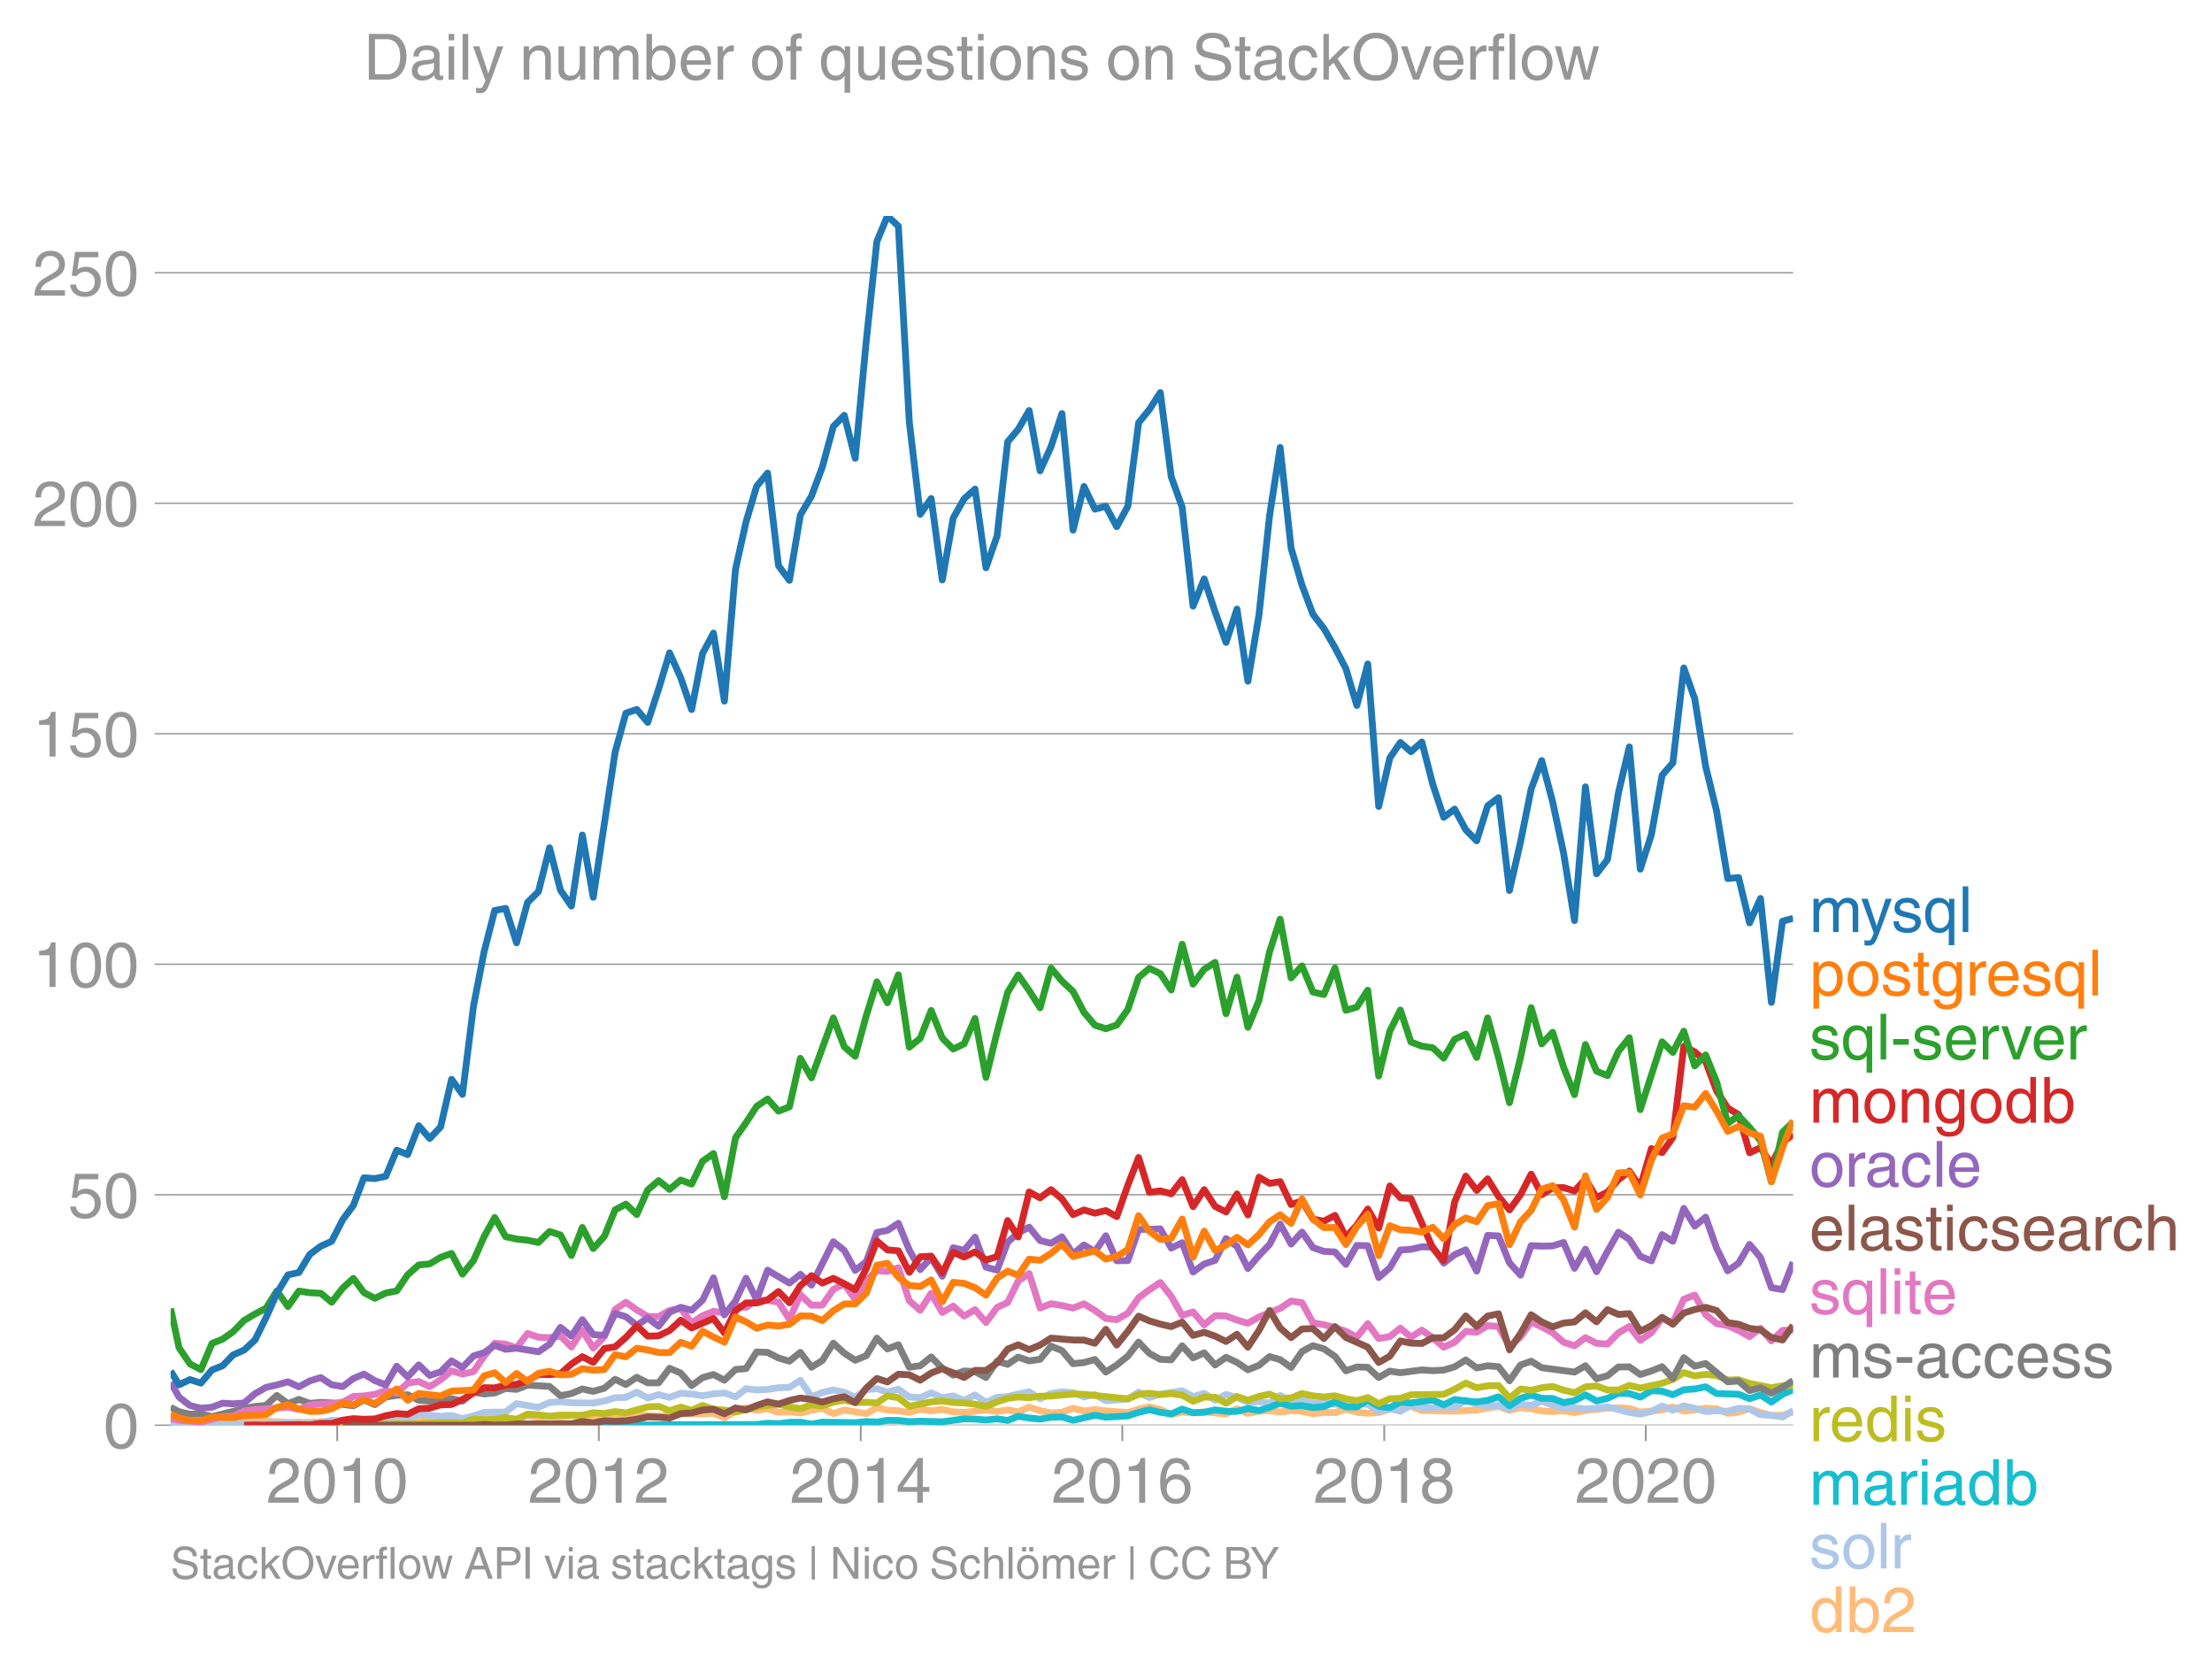 <svg height="492.325" viewBox="0 0 486.886 369.243" width="649.181" xmlns="http://www.w3.org/2000/svg" xmlns:xlink="http://www.w3.org/1999/xlink"><defs><style>*{stroke-linecap:butt;stroke-linejoin:round}</style></defs><g id="figure_1"><path d="M0 369.243h486.886V0H0z" fill="none" id="patch_1"/><g id="axes_1"><path d="M37.556 313.628h357.12V47.516H37.556z" fill="none" id="patch_2"/><path clip-path="url(#pdfb3ee25ee)" d="M37.556 312.994l1.855.34 2.404-.18 4.85.245 2.327-.35 2.325.056 2.407-.187 2.406.121 2.405-.256 2.406.06 2.445.196 2.405-.087 2.407.054 2.404-.155 2.406.155 7.096-.523 2.407.03 2.406.33 4.811-.327 2.445.294 2.405-.365 2.408-.028 2.403.163 2.406-.032 4.772-.804 2.325.183 2.407.585 2.405-.095 2.406-.92 2.405.364 2.445-.163 2.406.104 2.407-.3 4.81.228 2.444.524 2.366-.41 2.365-.67 7.218.46 2.405-.133 2.445-.393h4.813l2.404-.117 2.405 1.001 2.445-1.505 2.327-.7 2.325.536 2.407-.313 2.406.771 2.405-.095 2.406.259 2.445-.622 2.405-.414 2.407 1.167 2.404-.795 4.85.795 2.327-1.324 2.325.538 2.407.16 2.406.364 2.405-.702 2.406.342 2.445-.295 2.405.527 2.408.128 4.809-.556 2.445.36 2.327-.36 2.325.425 2.407-1.045 2.405.783 2.406.502 2.405-.142 2.445-.883 2.406.585 2.407-.29 2.404.29 4.85.364 2.366-.752 2.365-.492 2.407.576 2.405 1.093 2.406-.552 2.405.225 2.445-.262 4.813.49 2.404-1.163 2.405 1 2.445-.458 2.327-.148 2.325.312 2.407-.3 2.406.169 2.405.507 2.406-.278 2.445.033 2.405-.77 2.407.704 2.404.21 2.406-.144 2.445-.72 2.326-.194 2.325-.46 2.407.909 7.217.137 4.85-.238 4.811-.812 2.406.887 2.445-.59 2.327.203 2.325.518 2.407.132 2.405-.165 2.406.401 2.405-.466 4.85-.514 2.408-.075 2.404.142 2.405.807 4.811-.479 2.365-.667 2.407.914 2.405-.26 2.406-.382 2.405.154 2.445.981 2.406-.256 2.407-.79 2.404.891 2.405.613 2.445-.032 2.327-.706h0" fill="none" stroke="#ffbb78" stroke-linecap="square" stroke-width="1.5" id="line2d_1"/><g id="matplotlib.axis_1"><g id="xtick_1"><g id="line2d_2"><defs><path d="M0 0v3.5" id="mb4aacae648" stroke="#969696" stroke-width=".4"/></defs><use x="74.23" xlink:href="#mb4aacae648" y="313.628" fill="#969696" stroke="#969696" stroke-width=".4"/></g><g transform="matrix(.14 0 0 -.14 58.66 330.678)" fill="#969696" id="text_1"><defs><path d="M4.39 45.125q0 12.39 6.391 18.781 6.406 6.407 17.938 6.407 9.656 0 15.812-5.86 6.157-5.86 6.157-15.14 0-7.22-3.547-12.188-3.532-4.953-10.422-8.703l-12.11-6.64Q13.922 15.921 12.5 8.296h38.188V0H2.593q.39 9.906 4.297 16.5 3.906 6.594 12.203 11.375l12.593 7.328q5.032 2.89 7.329 5.984 2.297 3.094 2.297 8.516 0 5.375-3.766 9.031-3.75 3.672-10.156 3.672-7.078 0-10.594-4.672-3.516-4.656-3.61-12.609z" id="HelveticaWorld-Regular-50"/><path d="M42.484 34.188q0 14.109-3.734 21.156-3.734 7.062-10.969 7.062-7.078 0-10.89-7.062-3.797-7.047-3.797-21.157 0-13.671 3.75-20.937Q20.609 6 27.78 6q7.235 0 10.969 7 3.734 7.016 3.734 21.188zm9.422 0q0-17.297-6.25-26.704-6.25-9.39-17.875-9.39-12.062 0-18.062 9.734-6 9.75-6 26.36 0 17.03 6.14 26.578 6.157 9.547 17.922 9.547 11.625 0 17.875-9.5t6.25-26.626z" id="HelveticaWorld-Regular-48"/><path d="M35.89 0h-9.374v49.906H10.109v6.985q8.594.28 12.782 2.75Q27.094 62.109 29 70.313h6.89z" id="HelveticaWorld-Regular-49"/></defs><use xlink:href="#HelveticaWorld-Regular-50"/><use x="55.615" xlink:href="#HelveticaWorld-Regular-48"/><use x="111.23" xlink:href="#HelveticaWorld-Regular-49"/><use x="166.846" xlink:href="#HelveticaWorld-Regular-48"/></g></g><g id="xtick_2"><use x="131.805" xlink:href="#mb4aacae648" y="313.628" fill="#969696" stroke="#969696" stroke-width=".4" id="line2d_3"/><g transform="matrix(.14 0 0 -.14 116.234 330.678)" fill="#969696" id="text_2"><use xlink:href="#HelveticaWorld-Regular-50"/><use x="55.615" xlink:href="#HelveticaWorld-Regular-48"/><use x="111.23" xlink:href="#HelveticaWorld-Regular-49"/><use x="166.846" xlink:href="#HelveticaWorld-Regular-50"/></g></g><g id="xtick_3"><use x="189.458" xlink:href="#mb4aacae648" y="313.628" fill="#969696" stroke="#969696" stroke-width=".4" id="line2d_4"/><g transform="matrix(.14 0 0 -.14 173.888 330.678)" fill="#969696" id="text_3"><defs><path d="M10.594 24.703h22.61v31.89h-.188zM42 17.093V0h-8.797v17.094H2.484v8.593L34.72 70.314H42v-45.61h10.297v-7.61z" id="HelveticaWorld-Regular-52"/></defs><use xlink:href="#HelveticaWorld-Regular-50"/><use x="55.615" xlink:href="#HelveticaWorld-Regular-48"/><use x="111.23" xlink:href="#HelveticaWorld-Regular-49"/><use x="166.846" xlink:href="#HelveticaWorld-Regular-52"/></g></g><g id="xtick_4"><use x="247.033" xlink:href="#mb4aacae648" y="313.628" fill="#969696" stroke="#969696" stroke-width=".4" id="line2d_5"/><g transform="matrix(.14 0 0 -.14 231.462 330.678)" fill="#969696" id="text_4"><defs><path d="M14.11 21.578q0-6.875 4.093-11.234Q22.313 6 28.906 6q6.297 0 10.032 4.438 3.734 4.453 3.734 11.687 0 6.297-3.688 10.547-3.687 4.25-10.468 4.25-6.594 0-10.5-4.156-3.907-4.157-3.907-11.188zM41.702 51.61q-.984 5.375-3.984 8.078-3 2.72-8.125 2.72-8.11 0-12.36-7.923-4.25-7.906-4.343-18.109l.203-.188q5.61 8.641 16.687 8.641 8.844 0 15.438-5.86 6.593-5.859 6.593-16.452 0-10.5-6.25-17.47-6.25-6.952-16.843-6.952-12.219 0-18.563 8.687-6.344 8.703-6.344 25.938 0 16.593 6.485 27.093 6.5 10.5 19.484 10.5 8.407 0 14.219-5.015 5.813-5 6.297-13.688z" id="HelveticaWorld-Regular-54"/></defs><use xlink:href="#HelveticaWorld-Regular-50"/><use x="55.615" xlink:href="#HelveticaWorld-Regular-48"/><use x="111.23" xlink:href="#HelveticaWorld-Regular-49"/><use x="166.846" xlink:href="#HelveticaWorld-Regular-54"/></g></g><g id="xtick_5"><use x="304.686" xlink:href="#mb4aacae648" y="313.628" fill="#969696" stroke="#969696" stroke-width=".4" id="line2d_6"/><g transform="matrix(.14 0 0 -.14 289.115 330.678)" fill="#969696" id="text_5"><defs><path d="M27.594 40.578q5.422 0 8.953 3.094 3.547 3.11 3.547 8.234 0 4.594-3.407 7.547-3.39 2.953-9.687 2.953-5.61 0-8.672-3.11-3.047-3.093-3.047-7.874 0-5.125 3.813-7.984 3.812-2.86 8.5-2.86zm.093-7.562q-6.78 0-10.64-3.766-3.86-3.766-3.86-9.234 0-6.297 3.907-10.157Q21 6 28.219 6q6.406 0 10.234 3.86 3.828 3.859 3.828 10.265 0 5.469-3.828 9.172-3.828 3.719-10.766 3.719zM49.22 52.203q0-10.594-9.032-14.797 6.204-2.781 8.86-7.36 2.656-4.562 2.656-9.733 0-10.016-6.453-16.125-6.438-6.094-17.375-6.094-9.563 0-16.813 5.25-7.25 5.25-7.25 17.062 0 11.922 11.907 16.907-9.516 3.796-9.516 13.671 0 8.297 5.64 13.813 5.641 5.516 15.641 5.516 10.016 0 15.875-5.204 5.86-5.203 5.86-12.906z" id="HelveticaWorld-Regular-56"/></defs><use xlink:href="#HelveticaWorld-Regular-50"/><use x="55.615" xlink:href="#HelveticaWorld-Regular-48"/><use x="111.23" xlink:href="#HelveticaWorld-Regular-49"/><use x="166.846" xlink:href="#HelveticaWorld-Regular-56"/></g></g><g id="xtick_6"><use x="362.261" xlink:href="#mb4aacae648" y="313.628" fill="#969696" stroke="#969696" stroke-width=".4" id="line2d_7"/><g transform="matrix(.14 0 0 -.14 346.69 330.678)" fill="#969696" id="text_6"><use xlink:href="#HelveticaWorld-Regular-50"/><use x="55.615" xlink:href="#HelveticaWorld-Regular-48"/><use x="111.23" xlink:href="#HelveticaWorld-Regular-50"/><use x="166.846" xlink:href="#HelveticaWorld-Regular-48"/></g></g></g><g id="matplotlib.axis_2"><g id="ytick_1"><path clip-path="url(#pdfb3ee25ee)" d="M37.556 313.628h357.12" fill="none" stroke="#969696" stroke-linecap="square" stroke-width=".3" id="line2d_8"/><g id="line2d_9"><defs><path d="M0 0h-3.5" id="m575129aa50" stroke="#969696" stroke-width=".3"/></defs><use x="37.556" xlink:href="#m575129aa50" y="313.628" fill="#969696" stroke="#969696" stroke-width=".3"/></g><use xlink:href="#HelveticaWorld-Regular-48" transform="matrix(.14 0 0 -.14 22.77 318.653)" fill="#969696" id="text_7"/></g><g id="ytick_2"><path clip-path="url(#pdfb3ee25ee)" d="M37.556 262.906h357.12" fill="none" stroke="#969696" stroke-linecap="square" stroke-width=".3" id="line2d_10"/><use x="37.556" xlink:href="#m575129aa50" y="262.906" fill="#969696" stroke="#969696" stroke-width=".3" id="line2d_11"/><g transform="matrix(.14 0 0 -.14 14.985 267.93)" fill="#969696" id="text_8"><defs><path d="M14.703 40.922q5.813 4.39 13.625 4.39 9.469 0 16.281-6.296 6.813-6.297 6.813-16.22 0-10.78-6.578-17.796-6.563-7-18.422-7-10.313 0-16.266 5.047Q4.203 8.109 3.22 17.39h9.094q.671-5.672 4.437-8.672 3.766-3 10.453-3 6.485 0 10.64 4.484Q42 14.703 42 21.688q0 7.125-4.36 11.421-4.343 4.297-11.218 4.297-7.813 0-13.047-6.687l-7.563.39 5.266 37.594h36.438v-8.5H17.672z" id="HelveticaWorld-Regular-53"/></defs><use xlink:href="#HelveticaWorld-Regular-53"/><use x="55.615" xlink:href="#HelveticaWorld-Regular-48"/></g></g><g id="ytick_3"><path clip-path="url(#pdfb3ee25ee)" d="M37.556 212.184h357.12" fill="none" stroke="#969696" stroke-linecap="square" stroke-width=".3" id="line2d_12"/><use x="37.556" xlink:href="#m575129aa50" y="212.184" fill="#969696" stroke="#969696" stroke-width=".3" id="line2d_13"/><g transform="matrix(.14 0 0 -.14 7.2 217.208)" fill="#969696" id="text_9"><use xlink:href="#HelveticaWorld-Regular-49"/><use x="55.615" xlink:href="#HelveticaWorld-Regular-48"/><use x="111.23" xlink:href="#HelveticaWorld-Regular-48"/></g></g><g id="ytick_4"><path clip-path="url(#pdfb3ee25ee)" d="M37.556 161.461h357.12" fill="none" stroke="#969696" stroke-linecap="square" stroke-width=".3" id="line2d_14"/><use x="37.556" xlink:href="#m575129aa50" y="161.461" fill="#969696" stroke="#969696" stroke-width=".3" id="line2d_15"/><g transform="matrix(.14 0 0 -.14 7.2 166.486)" fill="#969696" id="text_10"><use xlink:href="#HelveticaWorld-Regular-49"/><use x="55.615" xlink:href="#HelveticaWorld-Regular-53"/><use x="111.23" xlink:href="#HelveticaWorld-Regular-48"/></g></g><g id="ytick_5"><path clip-path="url(#pdfb3ee25ee)" d="M37.556 110.74h357.12" fill="none" stroke="#969696" stroke-linecap="square" stroke-width=".3" id="line2d_16"/><use x="37.556" xlink:href="#m575129aa50" y="110.739" fill="#969696" stroke="#969696" stroke-width=".3" id="line2d_17"/><g transform="matrix(.14 0 0 -.14 7.2 115.764)" fill="#969696" id="text_11"><use xlink:href="#HelveticaWorld-Regular-50"/><use x="55.615" xlink:href="#HelveticaWorld-Regular-48"/><use x="111.23" xlink:href="#HelveticaWorld-Regular-48"/></g></g><g id="ytick_6"><path clip-path="url(#pdfb3ee25ee)" d="M37.556 60.017h357.12" fill="none" stroke="#969696" stroke-linecap="square" stroke-width=".3" id="line2d_18"/><use x="37.556" xlink:href="#m575129aa50" y="60.017" fill="#969696" stroke="#969696" stroke-width=".3" id="line2d_19"/><g transform="matrix(.14 0 0 -.14 7.2 65.042)" fill="#969696" id="text_12"><use xlink:href="#HelveticaWorld-Regular-50"/><use x="55.615" xlink:href="#HelveticaWorld-Regular-53"/><use x="111.23" xlink:href="#HelveticaWorld-Regular-48"/></g></g></g><path clip-path="url(#pdfb3ee25ee)" d="M37.556 313.565l1.855-.1 9.581.09 2.325-.189 7.218.026 2.406-.222 2.445-.098 2.405.218 2.407.011 2.404-.248 2.406-.505 2.445.066 2.326-.181 2.325-.048 2.407.296 2.406-.394 2.405-.721 2.406.851 2.445-1.243 4.813.49 2.403-.2 2.406.724 2.445-.621 2.327-.765 4.732-.082 2.405-1.837 4.811.818 2.445-1.08 2.406-.166 2.407.232 4.81.065 2.444-.458 2.366-.717 2.365-.068 2.407-1.15 2.405 1.28 2.406-.74 2.405.61 2.445-.916 2.406.17 2.407.386 2.404-.419 2.405-.203 2.445.884 2.327-1.826 2.325.288 2.407-.124 2.406-.367 2.405-.072 2.406-1.564 2.445 3.6 2.405-.92 2.407-.553 2.404.519 2.406 1.084 2.445-1.669 2.326-.222 2.325.746 2.407-.615 2.406 1.695 2.405.164 2.406-1.08 2.445 1.08 2.405-.405 2.408.993 2.403-1.196 2.406 1.654 2.445-1.145 2.327-.152 2.325-.568 2.407-.466 2.405 1.513 2.406-1.14 2.405-.365 2.445.164 2.406.944 2.407-.519 2.404 1.365 4.85-.383 2.366-1.517 2.365 1.19 2.407-.744 4.81-.744 2.406 1.291 2.445-.72 2.406 1.525 2.407-1.296 2.404.688 2.405 1.08 2.445-.23 2.327.381 2.325-1.69 2.407 1.236 2.406-.287 2.405.727 2.406-.04 2.445.295 2.405.083 2.407-.312 2.404.244 2.406 1.556 2.445-.622 2.326.622 2.325-1.342 2.407.598 2.406-.041 2.405-.263 2.406.197 2.445-1.603 2.405.932 2.408.311 2.403-.108 2.406.828 2.445-1.145 2.327.332 2.325-.954 2.407.872 2.405.699 2.406-.158 2.405.321 2.445-.163 2.406-.328 4.81 1.252 2.406.352 2.445-.556 2.366-1.222 2.365.927 2.407-.955 2.405.53 2.406.72 2.405-.164 2.445.098 2.406-.643 2.407.152 2.404 1.268 2.405.107 2.445.392 2.327-1.46h0" fill="none" stroke="#aec7e8" stroke-linecap="square" stroke-width="1.5" id="line2d_20"/><path clip-path="url(#pdfb3ee25ee)" d="M58.535 313.628h7.256l38.449-.065 2.327-.116 2.325.149 9.623-.066 7.258.066 2.404-.137 9.58.137 4.813-.033 4.811-.033 19.164-.065 2.407-.276 2.406.112 2.405-.315 2.406-.012 2.445.425 2.405-.447 7.217.12 2.445-.262 2.326.13 2.325-.392 2.407.032 2.406.263 2.405-.094 4.85.127 4.814-.655 2.403.055 2.406.207 2.445-.262 2.327.357 2.325-.913 2.407.374 2.405.248 2.406-.417 2.405-.074 2.445.752 4.813-1.112 2.404.434 4.85-.303 2.366-.772 2.365-.57 2.407.563 2.405.353 2.406-1.063 2.405.801 2.445-.098 2.406-.534 2.407.305 2.404.033 2.405-.622 2.445.426 2.327-.71 2.325-.894 2.407.65 2.406-.126 2.405.43 2.406-.201 2.445-1.047 2.405 1.113h2.407l2.404-1.521 2.406 1.39 2.445.294 2.326-1.211 2.325.164 4.813-.622 2.405 1.033 2.406-1.164 2.445.327 2.405.194 2.408-.325 2.403-.79 2.406 1.968 2.445-1.636 2.327-.707 2.325.707 2.407.04 2.405.91 2.406-.437 2.405-1.265 2.445 1.341 2.406-.583 2.407-1.118 2.404.07 2.405.78 2.445-1.407 2.366.106 2.365.778 2.407-1.103 2.405-.173 2.406-.47 2.405 1.484 4.85.14 2.408 1.005 2.404-.836 2.405 1.556 2.445-1.701 2.327-1.02h0" fill="none" stroke="#17becf" stroke-linecap="square" stroke-width="1.5" id="line2d_21"/><g transform="matrix(.14 0 0 -.14 398.247 205.097)" fill="#1f77b4" id="text_13"><defs><path d="M6.594 52.297h8.297v-7.375h.203q5.906 8.89 15.812 8.89 9.813 0 13.922-8.5 3.75 4.594 7.266 6.547 3.515 1.953 8.703 1.953 6.781 0 11.484-4.453Q77 44.922 77 36.187V0h-8.781v33.797q0 6.094-2.297 9.094-2.297 3.015-7.422 3.015-5.172 0-8.75-4.203-3.563-4.203-3.563-9.812V0h-8.78v36.188q0 4.53-2.11 7.124-2.094 2.594-6.094 2.594-6.297 0-10.062-4.687-3.766-4.688-3.766-12.703V0H6.594z" id="HelveticaWorld-Regular-109"/><path d="M39.016 52.297h9.562L29.891.984q-.5-1.375-.985-2.593-4.25-11.329-7.328-15.547-3.078-4.235-9.953-4.235-3.61 0-5.906.782v8.015q2.484-.89 5.468-.89 3.22 0 4.704 2.03 1.5 2.032 4.421 9.938L.875 52.297h9.922L24.812 9.719H25z" id="HelveticaWorld-Regular-121"/><path d="M36.078 37.406q-.187 4.688-3.344 6.735-3.14 2.047-9.047 2.047-4.296 0-7.359-1.907-3.047-1.89-3.047-5.468 0-2.829 1.797-4.172 1.813-1.344 7.828-2.86l8.688-2.187q7.906-2 11.297-5.11 3.406-3.093 3.406-8.656 0-7.719-5.64-12.531-5.641-4.813-15.063-4.813-11 0-16.64 4.563-5.626 4.578-5.735 13.75h8.5q.203-5.422 3.594-8.063 3.39-2.625 10.171-2.625 5.516 0 8.766 2.188 3.25 2.203 3.25 6.11 0 2.78-2.11 4.437-2.093 1.672-8.296 3.078l-10.203 2.5q-6.203 1.562-9.157 4.656-2.953 3.094-2.953 8.031 0 7.72 5.516 12.203 5.531 4.5 14.406 4.5 9.485 0 14.531-4.624 5.047-4.61 5.344-11.782z" id="HelveticaWorld-Regular-115"/><path d="M41.5 23.688q0 11.125-3.5 16.671-3.484 5.547-10.61 5.547-6.874 0-10.593-4.5-3.703-4.484-3.703-15.093 0-9.422 3.75-14.813 3.765-5.39 10.36-5.39 5.812 0 10.046 4.39 4.25 4.39 4.25 13.188zm8.406-44.391H41.11V5.516h-.187Q35.89-1.516 27-1.516q-10.984 0-17 8.157-6 8.156-6 21.047 0 11.421 5.906 18.765 5.922 7.36 15.875 7.36 9.907 0 15.625-8.891h.203v7.375h8.297z" id="HelveticaWorld-Regular-113"/><path d="M15.375 0H6.594v71.781h8.781z" id="HelveticaWorld-Regular-108"/></defs><use xlink:href="#HelveticaWorld-Regular-109"/><use x="81.008" xlink:href="#HelveticaWorld-Regular-121"/><use x="129.117" xlink:href="#HelveticaWorld-Regular-115"/><use x="178.117" xlink:href="#HelveticaWorld-Regular-113"/><use x="234.611" xlink:href="#HelveticaWorld-Regular-108"/></g><g transform="matrix(.14 0 0 -.14 398.247 219.053)" fill="#ff7f0e" id="text_14"><defs><path d="M14.984 23.688q0-8.407 4.094-13 4.11-4.579 10.219-4.579 6.687 0 10.39 5.438 3.72 5.453 3.72 14.765 0 10.22-3.563 14.907-3.563 4.687-10.735 4.687-6.984 0-10.562-5.5-3.563-5.5-3.563-16.718zm-8.39 28.609h8.297v-7.375h.203q5.61 8.89 15.625 8.89 10.11 0 15.937-7.359 5.828-7.344 5.828-18.766 0-12.796-5.953-21Q40.578-1.515 29.5-1.515q-9.094 0-13.922 7.032h-.203v-26.22H6.594z" id="HelveticaWorld-Regular-112"/><path d="M12.703 26.219q0-8.735 3.953-14.375 3.953-5.64 11.219-5.64 7.531 0 11.438 5.905 3.906 5.907 3.906 14.11 0 8.297-3.907 14.078-3.906 5.797-11.437 5.797-6.969 0-11.078-5.453-4.094-5.438-4.094-14.422zm-8.984 0q0 11.672 6.484 19.625 6.5 7.968 17.672 7.968 11.438 0 17.875-8.062 6.453-8.047 6.453-19.531 0-11.516-6.406-19.625-6.39-8.11-17.922-8.11-11.078 0-17.625 7.86-6.531 7.86-6.531 19.875z" id="HelveticaWorld-Regular-111"/><path d="M17.188 45.016V10.984q0-2 1.093-3.046 1.11-1.047 3.938-1.047h3.375V0Q20.797-.688 19-.688q-5.516 0-8.063 2.641-2.53 2.64-2.53 8.547v34.516H1.311v7.28h7.094v14.595h8.781V52.297h8.407v-7.281z" id="HelveticaWorld-Regular-116"/><path d="M12.984 26.313q0-9.61 3.813-14.907Q20.609 6.11 27.094 6.11q6.312 0 10.312 4.579 4 4.593 4 13 0 11.03-3.5 16.625-3.484 5.593-10.61 5.593-7.171 0-10.75-4.765-3.562-4.766-3.562-14.828zM49.812 2.983q0-12.609-6.062-18.797-6.047-6.203-18.266-6.203-8.78 0-13.984 4.047Q6.297-13.922 5.516-6.39h8.796q.672-3.812 3.532-6.062 2.86-2.25 8.281-2.25 7.375 0 11.125 3.969 3.766 3.953 3.766 12.828v3.719h-.188q-4.937-7.329-13.922-7.329-11.187 0-17.093 8.25-5.907 8.25-5.907 20.953 0 11.625 5.953 18.875 5.97 7.25 15.829 7.25 9.906 0 15.625-8.89h.187v7.375h8.313z" id="HelveticaWorld-Regular-103"/><path d="M15.375 0H6.594v52.297h8.297v-8.688h.203q5.703 10.203 14.687 10.203 1.422 0 2.297-.296V44.39h-3.266q-5.906 0-9.671-4.016-3.766-4-3.766-9.953z" id="HelveticaWorld-Regular-114"/><path d="M42.484 30.328q-.687 8.485-4.5 12.031-3.797 3.547-10.109 3.547-6.39 0-10.328-4.5-3.922-4.484-4.172-11.078zm8.391-13.922q-1.453-8.11-7.953-13.422-5.719-4.5-15.047-4.593-10.984.093-17.438 7.203Q4 12.704 4 24.704q0 13.78 6.64 21.437 6.641 7.672 18.47 7.672 10.593 0 16.546-7.922 5.953-7.907 5.953-22.594H13.375q0-8.203 3.813-12.703Q21 6.109 28.608 6.109q5.375 0 9.235 3.235 3.86 3.25 4.25 7.062z" id="HelveticaWorld-Regular-101"/></defs><use xlink:href="#HelveticaWorld-Regular-112"/><use x="56.494" xlink:href="#HelveticaWorld-Regular-111"/><use x="112.402" xlink:href="#HelveticaWorld-Regular-115"/><use x="162.402" xlink:href="#HelveticaWorld-Regular-116"/><use x="190.088" xlink:href="#HelveticaWorld-Regular-103"/><use x="245.996" xlink:href="#HelveticaWorld-Regular-114"/><use x="277.564" xlink:href="#HelveticaWorld-Regular-101"/><use x="332.984" xlink:href="#HelveticaWorld-Regular-115"/><use x="381.984" xlink:href="#HelveticaWorld-Regular-113"/><use x="438.479" xlink:href="#HelveticaWorld-Regular-108"/></g><g transform="matrix(.14 0 0 -.14 398.247 233.145)" fill="#2ca02c" id="text_15"><defs><path d="M28.906 23.188H4.391v8.984h24.515z" id="HelveticaWorld-Regular-45"/><path d="M39.406 52.297h9.625L29.11 0h-9.437L.594 52.297h10.203L24.422 9.719h.187z" id="HelveticaWorld-Regular-118"/></defs><use xlink:href="#HelveticaWorld-Regular-115"/><use x="49" xlink:href="#HelveticaWorld-Regular-113"/><use x="105.494" xlink:href="#HelveticaWorld-Regular-108"/><use x="127.516" xlink:href="#HelveticaWorld-Regular-45"/><use x="160.816" xlink:href="#HelveticaWorld-Regular-115"/><use x="210.816" xlink:href="#HelveticaWorld-Regular-101"/><use x="266.236" xlink:href="#HelveticaWorld-Regular-114"/><use x="301.18" xlink:href="#HelveticaWorld-Regular-118"/><use x="348.789" xlink:href="#HelveticaWorld-Regular-101"/><use x="404.209" xlink:href="#HelveticaWorld-Regular-114"/></g><g transform="matrix(.14 0 0 -.14 398.247 247.053)" fill="#d62728" id="text_16"><defs><path d="M49.219 0h-8.844v32.172q0 7.422-2.594 10.578-2.578 3.156-8.578 3.156-5.906 0-9.875-4.5-3.953-4.484-3.953-12.89V0H6.594v52.297h8.297v-7.375h.203q6.203 8.89 15.812 8.89 8.89 0 13.594-4.718 4.719-4.703 4.719-13.5z" id="HelveticaWorld-Regular-110"/><path d="M13.094 26.313q0-9.704 3.844-14.954 3.859-5.25 10.265-5.25 6.094 0 10.188 4.485 4.109 4.5 4.109 13.094 0 11.03-3.5 16.625-3.484 5.593-10.61 5.593-6.78 0-10.546-4.453-3.75-4.437-3.75-15.14zM50.39 0h-8.297v7.172h-.203q-4.97-8.688-15.078-8.688-10.891 0-16.86 8.297Q4 15.094 4 27.688q0 11.625 5.906 18.875 5.922 7.25 15.875 7.25 9.813 0 15.625-8.891l.203.594V71.78h8.782z" id="HelveticaWorld-Regular-100"/><path d="M43.406 26.313q0 10.5-3.718 15.046-3.704 4.547-10.579 4.547-6.984-.11-10.562-5.453Q14.984 35.11 14.984 25q0-10.297 4.297-14.594Q23.578 6.11 29.297 6.11q6.5 0 10.297 5.344 3.812 5.344 3.812 14.86zM6.594 0v71.781h8.781V45.703h.203q5.61 8.11 15.14 8.11 9.766 0 15.766-7.25t6-18.876q0-13.093-6.062-21.156Q40.375-1.516 29.5-1.516q-9.578 0-14.406 8.016h-.203V0z" id="HelveticaWorld-Regular-98"/></defs><use xlink:href="#HelveticaWorld-Regular-109"/><use x="83.008" xlink:href="#HelveticaWorld-Regular-111"/><use x="138.916" xlink:href="#HelveticaWorld-Regular-110"/><use x="194.092" xlink:href="#HelveticaWorld-Regular-103"/><use x="250" xlink:href="#HelveticaWorld-Regular-111"/><use x="305.908" xlink:href="#HelveticaWorld-Regular-100"/><use x="362.891" xlink:href="#HelveticaWorld-Regular-98"/></g><g transform="matrix(.14 0 0 -.14 398.247 261.145)" fill="#9467bd" id="text_17"><defs><path d="M38.375 26.703q-.969-1.015-3.828-1.656-2.86-.625-10.672-1.656-5.766-.688-8.469-2.844-2.703-2.14-2.703-5.656 0-4.297 2.281-6.688 2.297-2.39 7.329-2.39 6.296 0 11.171 3.578 4.891 3.593 4.891 8.718zM6.203 36.375q.297 8.844 5.734 13.14 5.454 4.297 15.844 4.297 8.297 0 13.907-3.765 5.624-3.75 5.624-10.844V9.078Q47.313 6 50.094 6q1.125 0 2.89.39V0Q50.594-.984 48-.984q-4.5 0-6.703 1.921-2.188 1.938-2.281 6.047-7.516-8.5-18.891-8.5-7.422 0-11.922 4.204Q3.72 6.89 3.72 13.624q0 6.89 3.906 11.125Q11.531 29 19 29.89l15.516 1.891q4.203.64 4.203 6.203 0 4.11-3.047 6.297-3.047 2.203-9.25 2.203-5.516 0-8.485-2.437-2.953-2.438-3.53-7.672z" id="HelveticaWorld-Regular-97"/><path d="M39.594 34.719q-1.89 11.187-12.39 11.187-6.5 0-10.454-5.203-3.953-5.203-3.953-14.484 0-10.11 3.656-15.11 3.672-5 10.64-5 4.688 0 8.11 3.438 3.422 3.437 4.39 8.953h8.5q-1.312-9.703-6.859-14.86-5.547-5.156-14.328-5.156-10.297 0-16.89 7.047-6.594 7.063-6.594 19.172 0 13.281 6.594 21.188 6.593 7.922 18.5 7.922 8.687 0 13.843-5.204 5.157-5.203 5.735-13.89z" id="HelveticaWorld-Regular-99"/></defs><use xlink:href="#HelveticaWorld-Regular-111"/><use x="55.908" xlink:href="#HelveticaWorld-Regular-114"/><use x="87.477" xlink:href="#HelveticaWorld-Regular-97"/><use x="142.408" xlink:href="#HelveticaWorld-Regular-99"/><use x="193.678" xlink:href="#HelveticaWorld-Regular-108"/><use x="215.699" xlink:href="#HelveticaWorld-Regular-101"/></g><g transform="matrix(.14 0 0 -.14 398.247 275.145)" fill="#8c564b" id="text_18"><defs><path d="M6.594 61.813v9.968h8.781v-9.969zM15.375 0H6.594v52.297h8.781z" id="HelveticaWorld-Regular-105"/><path d="M49.219 0h-8.844v34.188q0 6.296-2.438 9-2.437 2.718-7.953 2.718-6.797 0-10.703-4.406-3.906-4.39-3.906-12.984V0H6.594v71.781h8.781V45.312h.203q6 8.5 15.328 8.5 8.594 0 13.453-4.5 4.86-4.484 4.86-13.718z" id="HelveticaWorld-Regular-104"/></defs><use xlink:href="#HelveticaWorld-Regular-101"/><use x="55.42" xlink:href="#HelveticaWorld-Regular-108"/><use x="77.441" xlink:href="#HelveticaWorld-Regular-97"/><use x="132.373" xlink:href="#HelveticaWorld-Regular-115"/><use x="182.373" xlink:href="#HelveticaWorld-Regular-116"/><use x="210.059" xlink:href="#HelveticaWorld-Regular-105"/><use x="232.08" xlink:href="#HelveticaWorld-Regular-99"/><use x="283.35" xlink:href="#HelveticaWorld-Regular-115"/><use x="333.35" xlink:href="#HelveticaWorld-Regular-101"/><use x="388.77" xlink:href="#HelveticaWorld-Regular-97"/><use x="443.701" xlink:href="#HelveticaWorld-Regular-114"/><use x="475.27" xlink:href="#HelveticaWorld-Regular-99"/><use x="526.539" xlink:href="#HelveticaWorld-Regular-104"/></g><g transform="matrix(.14 0 0 -.14 398.247 289.145)" fill="#e377c2" id="text_19"><use xlink:href="#HelveticaWorld-Regular-115"/><use x="49" xlink:href="#HelveticaWorld-Regular-113"/><use x="105.494" xlink:href="#HelveticaWorld-Regular-108"/><use x="127.516" xlink:href="#HelveticaWorld-Regular-105"/><use x="149.537" xlink:href="#HelveticaWorld-Regular-116"/><use x="177.223" xlink:href="#HelveticaWorld-Regular-101"/></g><g transform="matrix(.14 0 0 -.14 398.247 303.145)" fill="#7f7f7f" id="text_20"><use xlink:href="#HelveticaWorld-Regular-109"/><use x="83.008" xlink:href="#HelveticaWorld-Regular-115"/><use x="133.008" xlink:href="#HelveticaWorld-Regular-45"/><use x="166.309" xlink:href="#HelveticaWorld-Regular-97"/><use x="221.24" xlink:href="#HelveticaWorld-Regular-99"/><use x="272.51" xlink:href="#HelveticaWorld-Regular-99"/><use x="323.779" xlink:href="#HelveticaWorld-Regular-101"/><use x="379.199" xlink:href="#HelveticaWorld-Regular-115"/><use x="429.199" xlink:href="#HelveticaWorld-Regular-115"/></g><g transform="matrix(.14 0 0 -.14 398.247 317.145)" fill="#bcbd22" id="text_21"><use xlink:href="#HelveticaWorld-Regular-114"/><use x="31.568" xlink:href="#HelveticaWorld-Regular-101"/><use x="86.988" xlink:href="#HelveticaWorld-Regular-100"/><use x="143.971" xlink:href="#HelveticaWorld-Regular-105"/><use x="165.992" xlink:href="#HelveticaWorld-Regular-115"/></g><g transform="matrix(.14 0 0 -.14 398.247 331.145)" fill="#17becf" id="text_22"><use xlink:href="#HelveticaWorld-Regular-109"/><use x="83.008" xlink:href="#HelveticaWorld-Regular-97"/><use x="137.939" xlink:href="#HelveticaWorld-Regular-114"/><use x="170.508" xlink:href="#HelveticaWorld-Regular-105"/><use x="192.529" xlink:href="#HelveticaWorld-Regular-97"/><use x="247.461" xlink:href="#HelveticaWorld-Regular-100"/><use x="304.443" xlink:href="#HelveticaWorld-Regular-98"/></g><g transform="matrix(.14 0 0 -.14 398.247 345.145)" fill="#aec7e8" id="text_23"><use xlink:href="#HelveticaWorld-Regular-115"/><use x="50" xlink:href="#HelveticaWorld-Regular-111"/><use x="105.908" xlink:href="#HelveticaWorld-Regular-108"/><use x="127.93" xlink:href="#HelveticaWorld-Regular-114"/></g><g transform="matrix(.14 0 0 -.14 398.247 359.145)" fill="#ffbb78" id="text_24"><use xlink:href="#HelveticaWorld-Regular-100"/><use x="56.982" xlink:href="#HelveticaWorld-Regular-98"/><use x="113.477" xlink:href="#HelveticaWorld-Regular-50"/></g><g transform="matrix(.097 0 0 -.097 37.556 347.399)" fill="#969696" id="text_25"><defs><path d="M50.39 50.781q-.296 6.844-5.109 10.719-4.797 3.875-12.656 3.875-7.922 0-12.172-3.25-4.234-3.234-4.234-9.344 0-3.265 1.843-5.61 1.86-2.343 6.641-3.468l20.516-4.687q8.297-1.813 12.297-6.875 4.015-5.047 4.015-12.313 0-10.64-7.812-16.187-7.813-5.547-20.313-5.547-9.531 0-15.031 2.437-5.484 2.453-9.734 7.766-4.25 5.328-4.25 14.89h9.093q0-8 5.313-12.406 5.328-4.39 14.5-4.39 8.89 0 13.844 3.156 4.953 3.156 4.953 8.953 0 5.281-2.953 7.89Q46.188 29 37.594 31l-15.469 3.625q-7.719 1.75-11.531 6.125Q6.78 45.125 6.78 51.516q0 9.672 6.516 15.922 6.531 6.25 18.203 6.25 13.172 0 20.328-5.5 7.156-5.485 7.688-17.407z" id="HelveticaWorld-Regular-83"/><path d="M50 0H38.719L22.406 26.422l-7.312-6.594V0h-8.5v71.781h8.5v-41.61l22.5 22.126H48.78L28.813 32.813z" id="HelveticaWorld-Regular-107"/><path d="M63.922 35.89q0 12.594-6.672 20.891-6.656 8.313-18.328 8.313-11.531 0-18.266-8.313-6.734-8.297-6.734-20.89 0-12.985 6.828-21.094 6.844-8.11 18.172-8.11 11.078 0 18.031 7.907 6.969 7.922 6.969 21.297zm9.953 0q0-16.062-9.281-26.937-9.266-10.86-25.672-10.86-16.516 0-25.766 10.86-9.25 10.875-9.25 26.938 0 16.109 9.25 26.953 9.25 10.843 25.766 10.843 16.89 0 25.922-11.046 9.031-11.032 9.031-26.75z" id="HelveticaWorld-Regular-79"/><path d="M17.188 45.016V0H8.405v45.016H1.22v7.28h7.187v8.985q0 5.907 3.578 8.703 3.594 2.813 10.032 2.813 2.203 0 3.968-.188v-7.906q-1.562.188-3.578.188-2.922 0-4.078-1.438-1.14-1.437-1.14-4.656v-6.5h8.796v-7.281z" id="HelveticaWorld-Regular-102"/><path d="M25.594 0h-8.985L1.516 52.297h9.468L21 11.187h.188l10.109 41.11h9.922l10.203-41.11h.187l10.594 41.11h8.703L55.812 0h-9.234L35.984 40.484h-.187z" id="HelveticaWorld-Regular-119"/><path d="M44 29.5L33.406 61.078h-.203L21.687 29.5zm-25.297-8.594L11.188 0h-9.97l27 71.781h10.985L65.187 0H54.594l-7.078 20.906z" id="HelveticaWorld-Regular-65"/><path d="M17.828 38.625H37.11q7.282 0 10.938 3.188 3.656 3.203 3.656 9.703 0 5.812-3.516 8.89-3.515 3.078-10.687 3.078H17.828zm0-38.625H8.11v71.781h32.266q9.625 0 15.484-5.594 5.86-5.593 5.86-14.578 0-9.328-5.672-15.312-5.656-5.969-15.672-5.969H17.828z" id="HelveticaWorld-Regular-80"/><path d="M17.828 0H8.11v71.781h9.72z" id="HelveticaWorld-Regular-73"/><path d="M9.422 73.688h7.281V-1.906H9.422z" id="HelveticaWorld-Regular-124"/><path d="M55.61 71.781h9.374V0h-10.78L17.577 58.016h-.187V0H8.109v71.781h11.375l35.938-57.969h.187z" id="HelveticaWorld-Regular-78"/><path d="M12.703 26.219q0-8.735 3.953-14.375 3.953-5.64 11.219-5.64 7.531 0 11.438 5.905 3.906 5.907 3.906 14.11 0 8.297-3.907 14.078-3.906 5.797-11.437 5.797-6.969 0-11.078-5.453-4.094-5.438-4.094-14.422zm-8.984 0q0 11.672 6.484 19.625 6.5 7.968 17.672 7.968 11.438 0 17.875-8.062 6.453-8.047 6.453-19.531 0-11.516-6.406-19.625-6.39-8.11-17.922-8.11-11.078 0-17.625 7.86-6.531 7.86-6.531 19.875zm36.734 35.406H31.47v10.156h8.984zm-16.219 0H15.25v10.156h8.984z" id="HelveticaWorld-Regular-246"/><path d="M58.016 50.203q-1.625 7.313-6.782 11.094-5.14 3.797-13.343 3.797-10.594 0-17.047-7.703-6.438-7.688-6.438-20.766 0-15.14 6.094-22.547 6.11-7.39 17.688-7.39 7.609 0 13.093 5.046 5.5 5.063 7.407 14.688h9.421Q66.22 12.594 57.625 5.344t-20.906-7.25q-14.703 0-23.516 10.11Q4.391 18.311 4.391 36.28q0 17.328 9.203 27.36 9.203 10.047 24.297 10.047 12.5 0 20.265-6.454 7.766-6.437 9.235-17.03z" id="HelveticaWorld-Regular-67"/><path d="M8.11 71.781h31.484q9.281 0 14.797-5.031 5.515-5.031 5.515-13.031 0-4.844-2.422-8.828-2.406-3.97-7.187-6.172 6.687-2.532 9.828-6.735 3.156-4.203 3.156-10.797 0-9.265-6.687-15.234Q49.906 0 38.922 0H8.109zm9.562-63.484h20.703q7.625 0 11.422 3.531 3.812 3.547 3.812 9.563 0 6.093-4.25 9.093Q45.125 33.5 36.812 33.5h-19.14zm0 33.11h17.625q7.719 0 11.312 2.796 3.594 2.813 3.594 8.781 0 5.125-3.406 7.813-3.39 2.687-11.39 2.687H17.671z" id="HelveticaWorld-Regular-66"/><path d="M37.313 0h-9.72v28.906L.485 71.781h11.329l20.609-34.469 20.562 34.47h11.422L37.312 28.905z" id="HelveticaWorld-Regular-89"/></defs><use xlink:href="#HelveticaWorld-Regular-83"/><use x="66.211" xlink:href="#HelveticaWorld-Regular-116"/><use x="93.896" xlink:href="#HelveticaWorld-Regular-97"/><use x="148.828" xlink:href="#HelveticaWorld-Regular-99"/><use x="200.098" xlink:href="#HelveticaWorld-Regular-107"/><use x="250.098" xlink:href="#HelveticaWorld-Regular-79"/><use x="327.881" xlink:href="#HelveticaWorld-Regular-118"/><use x="375.49" xlink:href="#HelveticaWorld-Regular-101"/><use x="430.91" xlink:href="#HelveticaWorld-Regular-114"/><use x="464.979" xlink:href="#HelveticaWorld-Regular-102"/><use x="492.664" xlink:href="#HelveticaWorld-Regular-108"/><use x="514.686" xlink:href="#HelveticaWorld-Regular-111"/><use x="569.094" xlink:href="#HelveticaWorld-Regular-119"/><use x="641.506" xlink:href="#HelveticaWorld-Regular-32"/><use x="665.92" xlink:href="#HelveticaWorld-Regular-65"/><use x="732.619" xlink:href="#HelveticaWorld-Regular-80"/><use x="797.268" xlink:href="#HelveticaWorld-Regular-73"/><use x="823.049" xlink:href="#HelveticaWorld-Regular-32"/><use x="847.463" xlink:href="#HelveticaWorld-Regular-118"/><use x="897.072" xlink:href="#HelveticaWorld-Regular-105"/><use x="919.094" xlink:href="#HelveticaWorld-Regular-97"/><use x="974.025" xlink:href="#HelveticaWorld-Regular-32"/><use x="998.439" xlink:href="#HelveticaWorld-Regular-115"/><use x="1048.439" xlink:href="#HelveticaWorld-Regular-116"/><use x="1076.125" xlink:href="#HelveticaWorld-Regular-97"/><use x="1131.057" xlink:href="#HelveticaWorld-Regular-99"/><use x="1182.326" xlink:href="#HelveticaWorld-Regular-107"/><use x="1232.326" xlink:href="#HelveticaWorld-Regular-116"/><use x="1260.012" xlink:href="#HelveticaWorld-Regular-97"/><use x="1314.943" xlink:href="#HelveticaWorld-Regular-103"/><use x="1370.852" xlink:href="#HelveticaWorld-Regular-115"/><use x="1420.852" xlink:href="#HelveticaWorld-Regular-32"/><use x="1445.266" xlink:href="#HelveticaWorld-Regular-124"/><use x="1471.242" xlink:href="#HelveticaWorld-Regular-32"/><use x="1495.656" xlink:href="#HelveticaWorld-Regular-78"/><use x="1568.752" xlink:href="#HelveticaWorld-Regular-105"/><use x="1590.773" xlink:href="#HelveticaWorld-Regular-99"/><use x="1642.043" xlink:href="#HelveticaWorld-Regular-111"/><use x="1697.951" xlink:href="#HelveticaWorld-Regular-32"/><use x="1722.365" xlink:href="#HelveticaWorld-Regular-83"/><use x="1788.576" xlink:href="#HelveticaWorld-Regular-99"/><use x="1839.846" xlink:href="#HelveticaWorld-Regular-104"/><use x="1895.021" xlink:href="#HelveticaWorld-Regular-108"/><use x="1917.043" xlink:href="#HelveticaWorld-Regular-246"/><use x="1972.951" xlink:href="#HelveticaWorld-Regular-109"/><use x="2055.959" xlink:href="#HelveticaWorld-Regular-101"/><use x="2111.379" xlink:href="#HelveticaWorld-Regular-114"/><use x="2143.947" xlink:href="#HelveticaWorld-Regular-32"/><use x="2168.361" xlink:href="#HelveticaWorld-Regular-124"/><use x="2194.338" xlink:href="#HelveticaWorld-Regular-32"/><use x="2218.752" xlink:href="#HelveticaWorld-Regular-67"/><use x="2291.066" xlink:href="#HelveticaWorld-Regular-67"/><use x="2363.381" xlink:href="#HelveticaWorld-Regular-32"/><use x="2387.795" xlink:href="#HelveticaWorld-Regular-66"/><use x="2450.607" xlink:href="#HelveticaWorld-Regular-89"/></g><g transform="matrix(.14 0 0 -.14 80.05 17.516)" fill="#969696" id="text_26"><defs><path d="M17.828 8.297h18.797q9.766 0 15.281 7.5 5.516 7.5 5.516 20.484 0 12.844-5.563 19.969-5.562 7.125-16.062 7.234H17.828zM8.11 71.78h29.094q14.11 0 22.094-9.703 7.984-9.687 7.984-25.156 0-16.61-7.984-26.766Q51.313 0 36.813 0H8.108z" id="HelveticaWorld-Regular-68"/><path d="M6.11 52.297h8.78V17.578q0-5.765 2.61-8.625Q20.125 6.11 25 6.11q6.781 0 10.594 4.797 3.812 4.813 3.812 12.578v28.813h8.782V0H39.89v7.625l-.188.188q-4.984-9.329-16.61-9.329-7.515 0-12.25 4.094Q6.11 6.688 6.11 14.703z" id="HelveticaWorld-Regular-117"/></defs><use xlink:href="#HelveticaWorld-Regular-68"/><use x="72.021" xlink:href="#HelveticaWorld-Regular-97"/><use x="126.953" xlink:href="#HelveticaWorld-Regular-105"/><use x="148.975" xlink:href="#HelveticaWorld-Regular-108"/><use x="170.996" xlink:href="#HelveticaWorld-Regular-121"/><use x="220.605" xlink:href="#HelveticaWorld-Regular-32"/><use x="245.02" xlink:href="#HelveticaWorld-Regular-110"/><use x="300.195" xlink:href="#HelveticaWorld-Regular-117"/><use x="354.98" xlink:href="#HelveticaWorld-Regular-109"/><use x="437.988" xlink:href="#HelveticaWorld-Regular-98"/><use x="494.482" xlink:href="#HelveticaWorld-Regular-101"/><use x="549.902" xlink:href="#HelveticaWorld-Regular-114"/><use x="582.471" xlink:href="#HelveticaWorld-Regular-32"/><use x="606.885" xlink:href="#HelveticaWorld-Regular-111"/><use x="662.793" xlink:href="#HelveticaWorld-Regular-102"/><use x="690.479" xlink:href="#HelveticaWorld-Regular-32"/><use x="714.893" xlink:href="#HelveticaWorld-Regular-113"/><use x="771.387" xlink:href="#HelveticaWorld-Regular-117"/><use x="826.172" xlink:href="#HelveticaWorld-Regular-101"/><use x="881.592" xlink:href="#HelveticaWorld-Regular-115"/><use x="931.592" xlink:href="#HelveticaWorld-Regular-116"/><use x="959.277" xlink:href="#HelveticaWorld-Regular-105"/><use x="981.299" xlink:href="#HelveticaWorld-Regular-111"/><use x="1037.207" xlink:href="#HelveticaWorld-Regular-110"/><use x="1092.383" xlink:href="#HelveticaWorld-Regular-115"/><use x="1142.383" xlink:href="#HelveticaWorld-Regular-32"/><use x="1166.797" xlink:href="#HelveticaWorld-Regular-111"/><use x="1222.705" xlink:href="#HelveticaWorld-Regular-110"/><use x="1277.881" xlink:href="#HelveticaWorld-Regular-32"/><use x="1302.295" xlink:href="#HelveticaWorld-Regular-83"/><use x="1368.506" xlink:href="#HelveticaWorld-Regular-116"/><use x="1396.191" xlink:href="#HelveticaWorld-Regular-97"/><use x="1451.123" xlink:href="#HelveticaWorld-Regular-99"/><use x="1502.393" xlink:href="#HelveticaWorld-Regular-107"/><use x="1552.393" xlink:href="#HelveticaWorld-Regular-79"/><use x="1630.176" xlink:href="#HelveticaWorld-Regular-118"/><use x="1677.785" xlink:href="#HelveticaWorld-Regular-101"/><use x="1733.205" xlink:href="#HelveticaWorld-Regular-114"/><use x="1767.273" xlink:href="#HelveticaWorld-Regular-102"/><use x="1794.959" xlink:href="#HelveticaWorld-Regular-108"/><use x="1816.98" xlink:href="#HelveticaWorld-Regular-111"/><use x="1871.389" xlink:href="#HelveticaWorld-Regular-119"/></g><path clip-path="url(#pdfb3ee25ee)" d="M60.94 313.628l16.84-.145 4.731-.058 7.217-.157 2.445.033 4.813-.23 2.403-.018 2.406.117 2.445-.916 2.327.179 2.325-.081 2.407-.414 2.405.381 2.406-1.125 2.405.144 2.445.327 2.406-.269 4.81.034 2.406-.55 2.445.163 2.366-.423 2.365.292 4.812-1.309 2.406-.134 2.405.985 2.445-.818 2.406.712 2.407-1.072 2.404.836 2.405.178 2.445.459 4.652-1.146 4.813-.622 2.405.623 2.406.36 2.445-.819 2.405.223 2.407-.812 2.404-.44 2.406.538 2.445-.098 2.326.181 2.325-1.555 2.407.393 2.406 1.897 4.81-.981 2.446-.197 2.405.33 2.408.096 2.403.276 2.406.509 2.445-1.014 2.327-.768 2.325-.312 2.407.164 2.405-.328 2.406-.044 4.85-.447 2.406.075 9.661 1.005 2.366-.994 2.365-.25 2.407.307 2.405-.241 2.406.343 2.405 1.359 2.445-.917 2.406.03 2.407 1.312 2.404-1.48 2.405.826 2.445-.851 2.327-.5 2.325 1.056 2.407-.227 2.406-.951 2.405.512 2.406.24 2.445-.261 2.405.663 2.407.417 2.404-.687 2.406 1.341 2.445-1.08 2.326-.08 2.325-.803 7.218-.089 2.406-1.122 2.445-1.342 2.405 1.01 2.408-.42 2.403-.053 2.406 2.768 2.445-2.028 2.327.303 2.325-.565 2.407-.275 2.405.798 2.406.588 2.405-1.308 2.445-.196 2.406.896 2.407-.012 2.404-1.003 2.405.577 4.811-1.054 2.365-.844 2.407-1.485 2.405.7 2.406-.328 2.405.262 2.445.982 2.406-.06 2.407.813 4.81.949 2.444-.458 2.327.009h0" fill="none" stroke="#bcbd22" stroke-linecap="square" stroke-width="1.5" id="line2d_22"/><path clip-path="url(#pdfb3ee25ee)" d="M37.556 309.697l1.855.953 2.404.544 2.405-.053 2.445.59 4.652-1.146 2.407-.643 2.406-.437 2.405-.239 2.406-2.183 2.445 1.8 2.405-.936 2.407.87 2.404-.227 2.406.13 4.771.633 2.325-1.288 2.407 1.032 2.406-1.686 2.405-.343 2.406-.148 2.445 1.21 2.405.19 2.408-.451 2.403-.09 2.406.548 2.445-1.963 2.327.38 2.325-.217 2.407-.98 2.405.195 2.406-.94 4.85.285 2.406 2.049 2.407-.478 2.404-1.01 2.405.52 2.445-.688 2.366-1.961 2.365 1.143 2.407-1.584 2.405 1.224 2.406-.007 2.405-3.2 2.445 1.047 2.406 2.762 2.407-1.747 2.404-.688 2.405 1.244 2.445-2.356 2.327-.192 2.325-3.67 2.407.105 2.406 1.237 2.405.69 2.406-1.934 2.445 3.273 2.405-1.508 2.407-3.793 2.404 2.204 2.406 1.559 2.445-1.015 2.326-3.85 2.325 2.378 2.407-.932 2.406 4.957 2.405-.324 2.406-1.934 2.445 2.454 2.405 1.543 2.408-.921 2.403.143 2.406 1.297 2.445-3.6 2.327.7 2.325-1.583 2.407.819 2.405-.329 2.406-2.917 2.405.987 2.445 2.88 2.406-.25 2.407-.667 2.404 2.764 2.405-1.553 2.445-1.963 2.366-3.079 2.365 2.49 2.407 1.299 2.405.108 2.406-3.084 2.405 2.658 2.445-1.112 2.406 2.68 2.407-1.699 2.404 1.125 2.405 1.624 2.445-.982 2.327-1.92 2.325.677 2.407 1.717 2.406-3.517 2.405-1.285 2.406.696 2.445 1.669 2.405 3.18 2.407-.857 2.404.08 2.406 2.244 2.445-1.407 2.326.354 4.732-.616 2.406.164 2.405-.13 2.406-.721 2.445-1.506 2.405 1.753 2.408-.476 2.403.206 2.406 3.099 2.445-3.469 2.327-.84 2.325 1.429 7.218.964 2.405-1.39 2.445 2.848 2.406-.646 2.407-1.94 2.404-.021 2.405 1.69 2.445-.785 2.366-.929 2.365 2.565 2.407-4.57 2.405 1.887 2.406-.602 4.85 4.038 2.406-.183 2.407 2.114 2.404-.627 2.405 1.216 2.445-1.277 2.327-1.506h0" fill="none" stroke="#7f7f7f" stroke-linecap="square" stroke-width="1.5" id="line2d_23"/><path clip-path="url(#pdfb3ee25ee)" d="M37.556 312.17l1.855.378 2.404.133 2.405.26 4.772-1.233 2.325-.043 2.407-1.148 2.406-.325 7.256-.523 2.405.476 2.407-.934 2.404-.283 2.406-.077 2.445-.295 2.326-1.268 2.325-.106 2.407-.35 2.406-.828 2.405.557 2.406-2.194 2.445-.36 2.405 1.134 2.408-1.526 2.403-1.957 2.406.713 2.445-.556 2.327-3.403 2.325-2.815 2.407.177 2.405.838 2.406-3.171 2.405.815 2.445.098 2.406-.372 2.407 2.433 2.404-3.684 2.405 3.913 2.445-2.52 2.366-5.962 2.365-1.597 2.407 1.668 2.405 1.474 2.406.014 2.405-1.356 2.445-.458 2.406 3.2 2.407-1.564 2.404-.972 2.405.285 2.445-1.472 2.327.303 2.325-1.612 2.407.062 2.406.396 2.405 3.797 2.406-5.433 2.445 2.323 2.405-.035 2.407-3.467 2.404-1.166 2.406 3.424 2.445-4.286 2.326-2.082 2.325.184 2.407-.824 2.406 7.27 2.405 2.097 2.406-3.733 2.445 4.221 2.405-1.401 2.408 2.187 2.403-1.41 2.406 2.817 2.445-3.305 2.327-1.11 2.325-4.715 2.407-1.633 2.405 7.589 2.406-.961 2.405.404 2.445.557 2.406-.927 2.407 1.45 2.404 1.762 2.405.267 2.445-1.407 2.366-3.413 2.365-1.757 2.407-1.603 2.405 3.042 2.406 4.195 2.405-.758 2.445 2.847 2.406-2.022 2.407.058 2.404.923 2.405.68 2.445-1.374 4.652-1.898 2.407-1.601 2.406.358 2.405 4.41 2.406.433 2.445.622 2.405.838 2.407 1.256 2.404-2.946 2.406 3.273 2.445-.425 2.326-1.873 2.325 2.004 2.407-1.56 2.406 1.69 2.405 2.064 2.406-1.082 2.445-2.389 2.405.191 2.408-1.467 2.403.216 2.406 4.366 2.445-2.095 2.327-3.278 2.325 1.053 2.407 1.307 2.405 2.096 2.406.778 2.405-1.792 2.445 1.243 2.406.177 2.407-2.467 2.404-1.422 2.405 3.058 2.445-1.67 2.366-3.222 2.365 1.03 2.407-5.18 2.405-.906 2.406 4.287 2.405 1.963 2.445.458 2.406 1.095 2.407 1.327 2.404-1.834 2.405 2.783 2.445-2.324 2.327-.063h0" fill="none" stroke="#e377c2" stroke-linecap="square" stroke-width="1.5" id="line2d_24"/><path clip-path="url(#pdfb3ee25ee)" d="M75.453 313.628h28.787l2.327-.18 2.325.115 2.407-.002 2.405-.195 12.069-.065 2.404-.484 2.405.32 2.445-.49 2.366.107 2.365-.107 2.407-.338 2.405-.513 2.406.074 2.405.187 2.445-.981 2.406-.153 2.407-.633 2.404-.178 2.405.996 2.445-1.276 2.327.427 2.325-.983 2.407-.788 2.406.493 2.405-.797 2.406-.544 2.445.327 2.405.555 2.407-.719 2.404-.43 2.406 1.281 2.445-3.207 2.326-2.108 2.325.767 2.407-1.704 2.406.133 2.405 1.185 2.406-1.578 2.445-.949 2.405.904 2.408 1.027 2.403-1.568 2.406.03 2.445-1.67 2.327-3.026 2.325-.965 2.407 1.066 2.405-1.001 2.406-1.535 4.85.422 2.406.018 2.407.702 2.404-3.07 2.405 3.463 2.445-3.043 2.366-3.316 2.365 1.025 2.407.722 2.405.554 2.406-.994 2.405 2.925 2.445-.687 2.406.84 2.407 1.189 2.404-1.595 2.405 2.838 2.445-3.698 2.327-4.374 2.325 3.85 2.407 2.128 2.406-1.898 2.405-.097 2.406 2.191 2.445-2.618 2.405 2.388 4.811 2.13 2.406 3.369 2.445-1.375 2.326-3.366 2.325.487 2.407.074 2.406-1.252h2.405l2.406-1.768 2.445-3.043 2.405 2.31 2.408-2.277 2.403-.497 2.406 7.925 2.445-3.6 2.327-4.12 2.325 1.568 2.407 1.102 2.405-.84 2.406-.242 2.405-2.016 2.445 1.996 2.406-2.686 2.407 1.05 2.404-.17 2.405 3.868 2.445-1.211 2.366-1.86 2.365 1.533 2.407-2.466 2.405-.774 2.406-.477 2.405.706 2.445 2.65 2.406.364 2.407.913 2.404.304 2.405 1.692 2.445.556 2.327-3.204h0" fill="none" stroke="#8c564b" stroke-linecap="square" stroke-width="1.5" id="line2d_25"/><path clip-path="url(#pdfb3ee25ee)" d="M37.556 304.181l1.855 3.262 2.404 1.857 2.405.598 2.445-.23 2.327-.895 2.325.143 2.407-.19 2.406-2.035 2.405-1.381 2.406-.55 2.445-.687 2.405 1.102 2.407-1.299 2.404-.73 2.406 1.581 2.445.393 2.326-1.781 2.325-.968 2.407 1.45 2.406.939 2.405-4.117 2.406 2.35 2.445-2.65 2.405 2.33 2.408-.793 2.403-2.42 2.406 1.439 2.445-2.52 2.327-.728 2.325-1.596 2.407.869 2.405-.247 4.811.786 2.445-1.67 2.406-3.705 2.407 1.939 2.404-3.63 2.405 3.302 2.445.131 2.366-4.793 2.365.703 2.407 1.909 2.405-1.615 2.406 1.817 2.405-3.093 2.445-1.08 2.406.657 2.407-2.228 2.404-4.907 2.405 8.147 2.445-3.076 2.327-4.996 2.325 4.734 2.407-6.5 4.811 2.84 2.406-1.936 2.445 2.39 4.812-9.556 2.404 1.9 2.406 4.416 2.445-1.931 2.326-6.43 2.325-.442 2.407-1.564 2.406 5.883 2.405 4.295 2.406-2.626 2.445 4.09 2.405-6.266 2.408.573 2.403-2.906 2.406 6.604 2.445.654 2.327-6.157 2.325-2.024 2.407-1.275 2.405 2.944 2.406.606 2.405-1.424 2.445 3.763 2.406-1.967 2.407 1.444 2.404-3.472 2.405 5.5 2.445-.032 2.366-6.871 2.365-.001 2.407-.118 2.405 4.24 2.406-1.197 2.405 6.466 2.445-1.767 2.406-.81 2.407-4.785 2.404 1.708 2.405 4.87 2.445-2.848 2.327-2.443 2.325-4.494 2.407 4.408 2.406-2.641 2.405 3.418 2.406.836 2.445.13 2.405 2.72 2.407-4.16 2.404.068 2.406 7.001 2.445-2.127 2.326-3.927 2.325-.163 2.407-.547 2.406.056 2.405 3.529 2.406-1.86 2.445-1.08 2.405 4.698 2.408-7.872 2.403.128 2.406 5.926 2.445 2.716 2.327-6.509 2.325.127 2.407-.062 2.405-.756 2.406 5.693 2.405-4.22 2.445 4.974 2.406-4.473 2.407-4.232 2.404 1.594 2.405 3.708 2.445 1.014 2.366-5.782 2.365 1.463 2.407-7.234 2.405 3.896 2.406-1.968 2.405 6.81 2.445 5.008 2.406-1.707 2.407-4.118 2.404 2.866 2.405 6.657 2.445.425 2.327-6.024h0" fill="none" stroke="#9467bd" stroke-linecap="square" stroke-width="1.5" id="line2d_26"/><path clip-path="url(#pdfb3ee25ee)" d="M53.724 313.628l2.406-.065 2.405.065 7.256-.135 2.407.07 2.404-.34 2.406.013 2.445-.72 2.326-.337 2.325.14 2.407-.077 2.406-.708 2.405-.476 2.406.181 2.445-1.243 2.405-.121 2.408-.73 2.403-.082 2.406-1.096 2.445-1.473 2.327-1.126 2.325.047 2.407-.579 2.405-.207 2.406-.807 2.405-1.385 2.445.065 2.406-.202 2.407-2.154 2.404-1.6 2.405 1.24 2.445-3.043 2.366-.36 2.365-2.062 2.407-2.571 2.405 2.277 2.406-.079 2.405-1.165 2.445-2.258 2.406 1.698 4.81-2.096 2.406 3.212 2.445-4.908 2.327-1.722 2.325.02 2.407-.694 2.406-1.826 2.405 2.469 2.406-3.745 2.445-2.225 2.405 1.642 2.407-1.053 2.404 1.188 2.406 1.332 2.445-4.68 2.326-6.05 2.325 1.96 2.407.201 2.406 4.74 2.405-3.42 2.406-.147 2.445 3.665 2.405-4.5 2.408 1.031 2.403-1.132 2.406 1.787 2.445-.753 2.327-7.925 2.325 3.606 2.407-9.903 2.405 1.296 2.406-1.803 2.405 2.032 2.445 3.469 2.406-1.037 2.407.71 2.404-.575 2.405 1.327 2.445-6.937 2.366-6.059 2.365 7.662 2.407-.321 2.405.649 2.406-3.118 2.405 5.932 2.445-3.73 2.406 3.682 2.407 1.226 2.404-3.965 2.405 4.62 2.445-8.312 2.327 1.361 2.325-.38 2.407 5.044 2.406-.822 2.405 4.035 2.406.448 2.445-1.276 2.405 4.784 2.407-2.657 2.404-3.531 2.406 4.185 2.445-9.26 2.326 2.618 2.325.163 4.813 10.897 2.405 2.725 2.406-12.902 2.445-5.662 2.405 3.144 2.408-2.555 2.403 3.874 2.406 2.966 2.445-3.37 2.327-4.497 2.325 4.529 2.407-1.522 2.405-.049 2.406.76 2.405-2.625 2.445 4.058 2.406-1.197 2.407-2.73 2.404-1.903 2.405 3.539 2.445-8.475 2.366.874 2.365-3.329 2.407-20.066 2.405 1.217 2.406 2.13 2.405 6.477 2.445 3.763 2.406 1.46 2.407 8.39 2.404-1.12 2.405 3.64 2.445-4.713 2.327-1.912h0" fill="none" stroke="#d62728" stroke-linecap="square" stroke-width="1.5" id="line2d_27"/><path clip-path="url(#pdfb3ee25ee)" d="M37.556 287.95l1.855 8.629 2.404 3.557 2.405 1.253 2.445-5.759 2.327-.95 2.325-1.635 2.407-2.478 2.406-1.416 2.405-1.256 2.406-3.817 2.445 3.436 2.405-3.406 2.407.363 2.404.11 2.406 1.984 2.445-3.141 2.326-2.113 2.325 3.127 2.407 1.26 2.406-1.161 2.405-.463 2.406-3.562 2.445-2.16 2.405-.23 2.408-1.44 2.403-.859 2.406 4.558 2.445-3.011 2.327-5.262 2.325-4.195 2.407 4.224 2.405.52 2.406.258 2.405.495 2.445-2.421 2.406.776 2.407 4.525 2.404-6.181 2.405 4.643 2.445-2.683 2.366-5.84 2.365-1.261 2.407 2.3 2.405-5.41 2.406-2.063 2.405 1.933 2.445-2.062 2.406.907 2.407-5.03 2.404-1.7 2.405 9.521 2.445-12.991 2.327-3.336 2.325-3.57 2.407-1.628 2.406 2.676 2.405-.951 2.406-10.666 2.445 4.287 4.812-13.188 2.404 6.345 2.406 2.098 2.445-8.967 2.326-7.413 2.325 4.6 2.407-6.143 2.406 15.927 2.405-1.962 2.406-6.121 2.445 6.054 2.405 2.434 2.408-1.158 2.403-5.57 2.406 12.966 2.445-9.981 2.327-8.763 2.325-3.803 2.407 3.426 2.405 3.806 2.406-8.743 2.405 2.853 2.445 2.29 2.406 4.596L241 225.6l2.404.785 2.405-.818 2.445-3.436 2.366-7.045 2.365-1.987 2.407 1.146 2.405 3.599 2.406-10.057 2.405 8.78 2.445-3.272 2.406-1.518 2.407 11.303 2.404-8.057 2.405 11.035 2.445-5.923 2.327-10.706 2.325-7.162 2.407 12.925 2.406-2.65 2.405 5.761 2.406.555 2.445-5.857 2.405 9.326 2.407-.72 2.404-3.71 2.406 18.894 2.445-9.882 2.326-4.654 2.325 7.042 2.407.909 2.406.368 2.405 2.27 2.406-4.136 2.445-1.145 2.405 5.145 2.408-8.712 2.403 8.746 2.406 9.907 2.445-10.014 2.327-10.888 2.325 7.976 2.407-2.56 2.405 7.665 2.406 6.063 2.405-11.037 2.445 5.857 2.406.987 2.407-5.339 2.404-3.013 2.405 15.84 4.811-14.933 2.365 2.335 2.407-4.662 2.405 7.64 2.406-2.433 2.405 5.902 2.445 9.162 2.406-1.673 2.407 2.557 2.404 2.921 2.405 9.056 2.445-10.897 2.327-2.27h0" fill="none" stroke="#2ca02c" stroke-linecap="square" stroke-width="1.5" id="line2d_28"/><path clip-path="url(#pdfb3ee25ee)" d="M37.556 311.219l1.855.806 2.404.555 2.405.067 2.445-.819 4.652.131 2.407-.495 2.406.004 2.405-.173 2.406-1.594 2.445-.589 2.405.932 2.407.54 2.404-.033 2.406-.555 2.445-1.244 2.326.347 2.325-1.067 2.407.828 4.811-3.212 2.406 2.483 2.445-1.506 4.813.557 2.403-1.06 4.85-.25 2.328-3.113 2.325-.682 2.407 2.15 2.405-1.987 2.406 1.751 2.405-1.783 2.445-.459 2.406.788 2.407-.1 2.404-1.253 2.405.336 2.445-.163 2.366-3.26 2.365.478 2.407-1.888 2.405.383 2.406.564 2.405.025 2.445-2.29 2.406.878 2.407-3.3 2.404 1.272 2.405 1.117 2.445-5.53 2.327 1.07 2.325 1.416 2.407-.711 2.406.22 2.405-.39 2.406-1.835 2.445.033 2.405.991 2.407-2.17 2.404-1.482 2.406-.023 2.445-2.356 2.326-6.157 2.325-.42 2.407 3.073 2.406 1.803 2.405.225 2.406-1.436 2.445 4.81 2.405-4.287 2.408.23 2.403.954 2.406 1.63 2.445-3.73 2.327-1.547 2.325.925 2.407-3.568 2.405.263 2.406-1.514 2.405-2.02 2.445 2.683 4.813-1.21 2.404 1.798 2.405-.588 2.445-1.538 2.366-7.425 2.365 3.433 2.407 1.79 2.405-.252 2.406-4.245 2.405 8.401 2.445-5.727 2.406 4.258 2.407-1.182 2.404-1.726 2.405 1.661 2.445-2.258 2.327-2.828 2.325-1.524 2.407 1.872 2.406-5.374 2.405 4.427 2.406 1.889 2.445-.033 2.405 3.757 2.407-3.953 2.404-2.709 2.406 9.09 2.445-6.577 2.326.91 2.325.104 2.407.396 2.406-1.05 2.405 2.504 2.406-3.093 2.445-1.473 2.405.846 2.408-3.562 2.403-.428 2.406 9.034 2.445-5.04 2.327-2.513 2.325-4.686 2.407-.751 2.405 3.108 2.406 6.022 2.405-11.291 2.445 7.396 2.406-2.665 2.407-5.385 2.404-.093 2.405 4.968 2.445-7.657 2.366-4.896 2.365-.896 2.407-6.195 2.405.304 2.406-3.009 2.405 3.86 2.445 4.484 2.406-1.108 2.407 1.467 2.404.698 2.405 10.003 2.445-7.428 2.327-6.068h0" fill="none" stroke="#ff7f0e" stroke-linecap="square" stroke-width="1.5" id="line2d_29"/><path clip-path="url(#pdfb3ee25ee)" d="M37.556 301.709l1.855 3.018 2.404-1.142 2.405.782 2.445-2.912 2.327-.906 2.325-2.4 2.407-1.056 2.406-2.216 2.405-4.885 2.406-5.39 2.445-4.058 2.405-.528 2.407-3.988 2.404-1.794 2.406-1.085 2.445-4.778 2.326-3.11 2.325-6.086 2.407.18 2.406-.507 2.405-5.748 2.406.97 2.445-6.348 2.405 2.808 2.408-2.546 2.403-10.473 2.406 3.306 2.445-19.536 2.327-11.887 2.325-9.056 2.407-.43 2.405 7.563 2.406-8.88 2.405-2.377 2.445-9.653 2.406 9.324 2.407 3.504 2.404-15.644 2.405 13.713 4.811-31.939 2.365-8.574 2.407-.826 2.405 2.855 2.406-7.353 2.405-7.961 2.445 5.464 2.406 7.028 2.407-12.329 2.404-4.51 2.405 14.982 2.445-29.026 2.327-10.472 2.325-7.788 2.407-2.898 2.406 20.372 2.405 3.231 2.406-14.39 2.445-4.156 2.405-6.443 2.407-8.871 2.404-2.457 2.406 9.46 2.445-25.918 2.326-21.77 2.325-5.653 2.407 2.255 2.406 43.035 2.405 20.368 2.406-3.482 2.445 17.933 2.405-13.606 2.408-4.262 2.403-2.129 2.406 17.313 2.445-7.003 2.327-20.713 2.325-2.75 2.407-4.126 2.405 13.256 2.406-5.31 2.405-7.288 2.445 25.655 2.406-9.609 2.407 4.995 2.404-.633 2.405 4.495 2.445-4.516 2.366-18.355 2.365-2.916 2.407-3.73 2.405 18.521 2.406 6.704 2.405 21.766 2.445-5.988 2.406 7.25 2.407 6.723 2.404-7.331 2.405 15.872 2.445-14.628 2.327-21.826 2.325-14.988 2.407 22.145 2.406 8.157 2.405 6.417 2.406 3.106 2.445 4.221 2.405 4.644 2.407 8.086 2.404-9.135 2.406 31.354 2.445-10.668 2.326-3.413 2.325 2.039 2.407-2.134 2.406 9.333 2.405 7.237 2.406-1.805 2.445 4.55 2.405 2.428 2.408-7.697 2.403-1.805 2.406 20.425 2.445-10.734 2.327-11.584 2.325-6.25 2.407 9.09 2.405 11.264 2.406 14.841 2.405-29.436 2.445 19.143 2.406-3.131 2.407-14.67 2.404-10.117 2.405 26.904 2.445-7.592 2.366-13.09 2.365-2.716 2.407-20.886 2.405 6.782 2.406 14.893 2.405 9.814 2.445 14.857 2.406-.223 2.407 9.974 2.404-5.375 2.405 22.883 2.445-17.868 2.327-.65h0" fill="none" stroke="#1f77b4" stroke-linecap="square" stroke-width="1.5" id="line2d_30"/></g></g><defs><clipPath id="pdfb3ee25ee"><path d="M37.556 47.516h357.12v266.112H37.556z"/></clipPath></defs></svg>